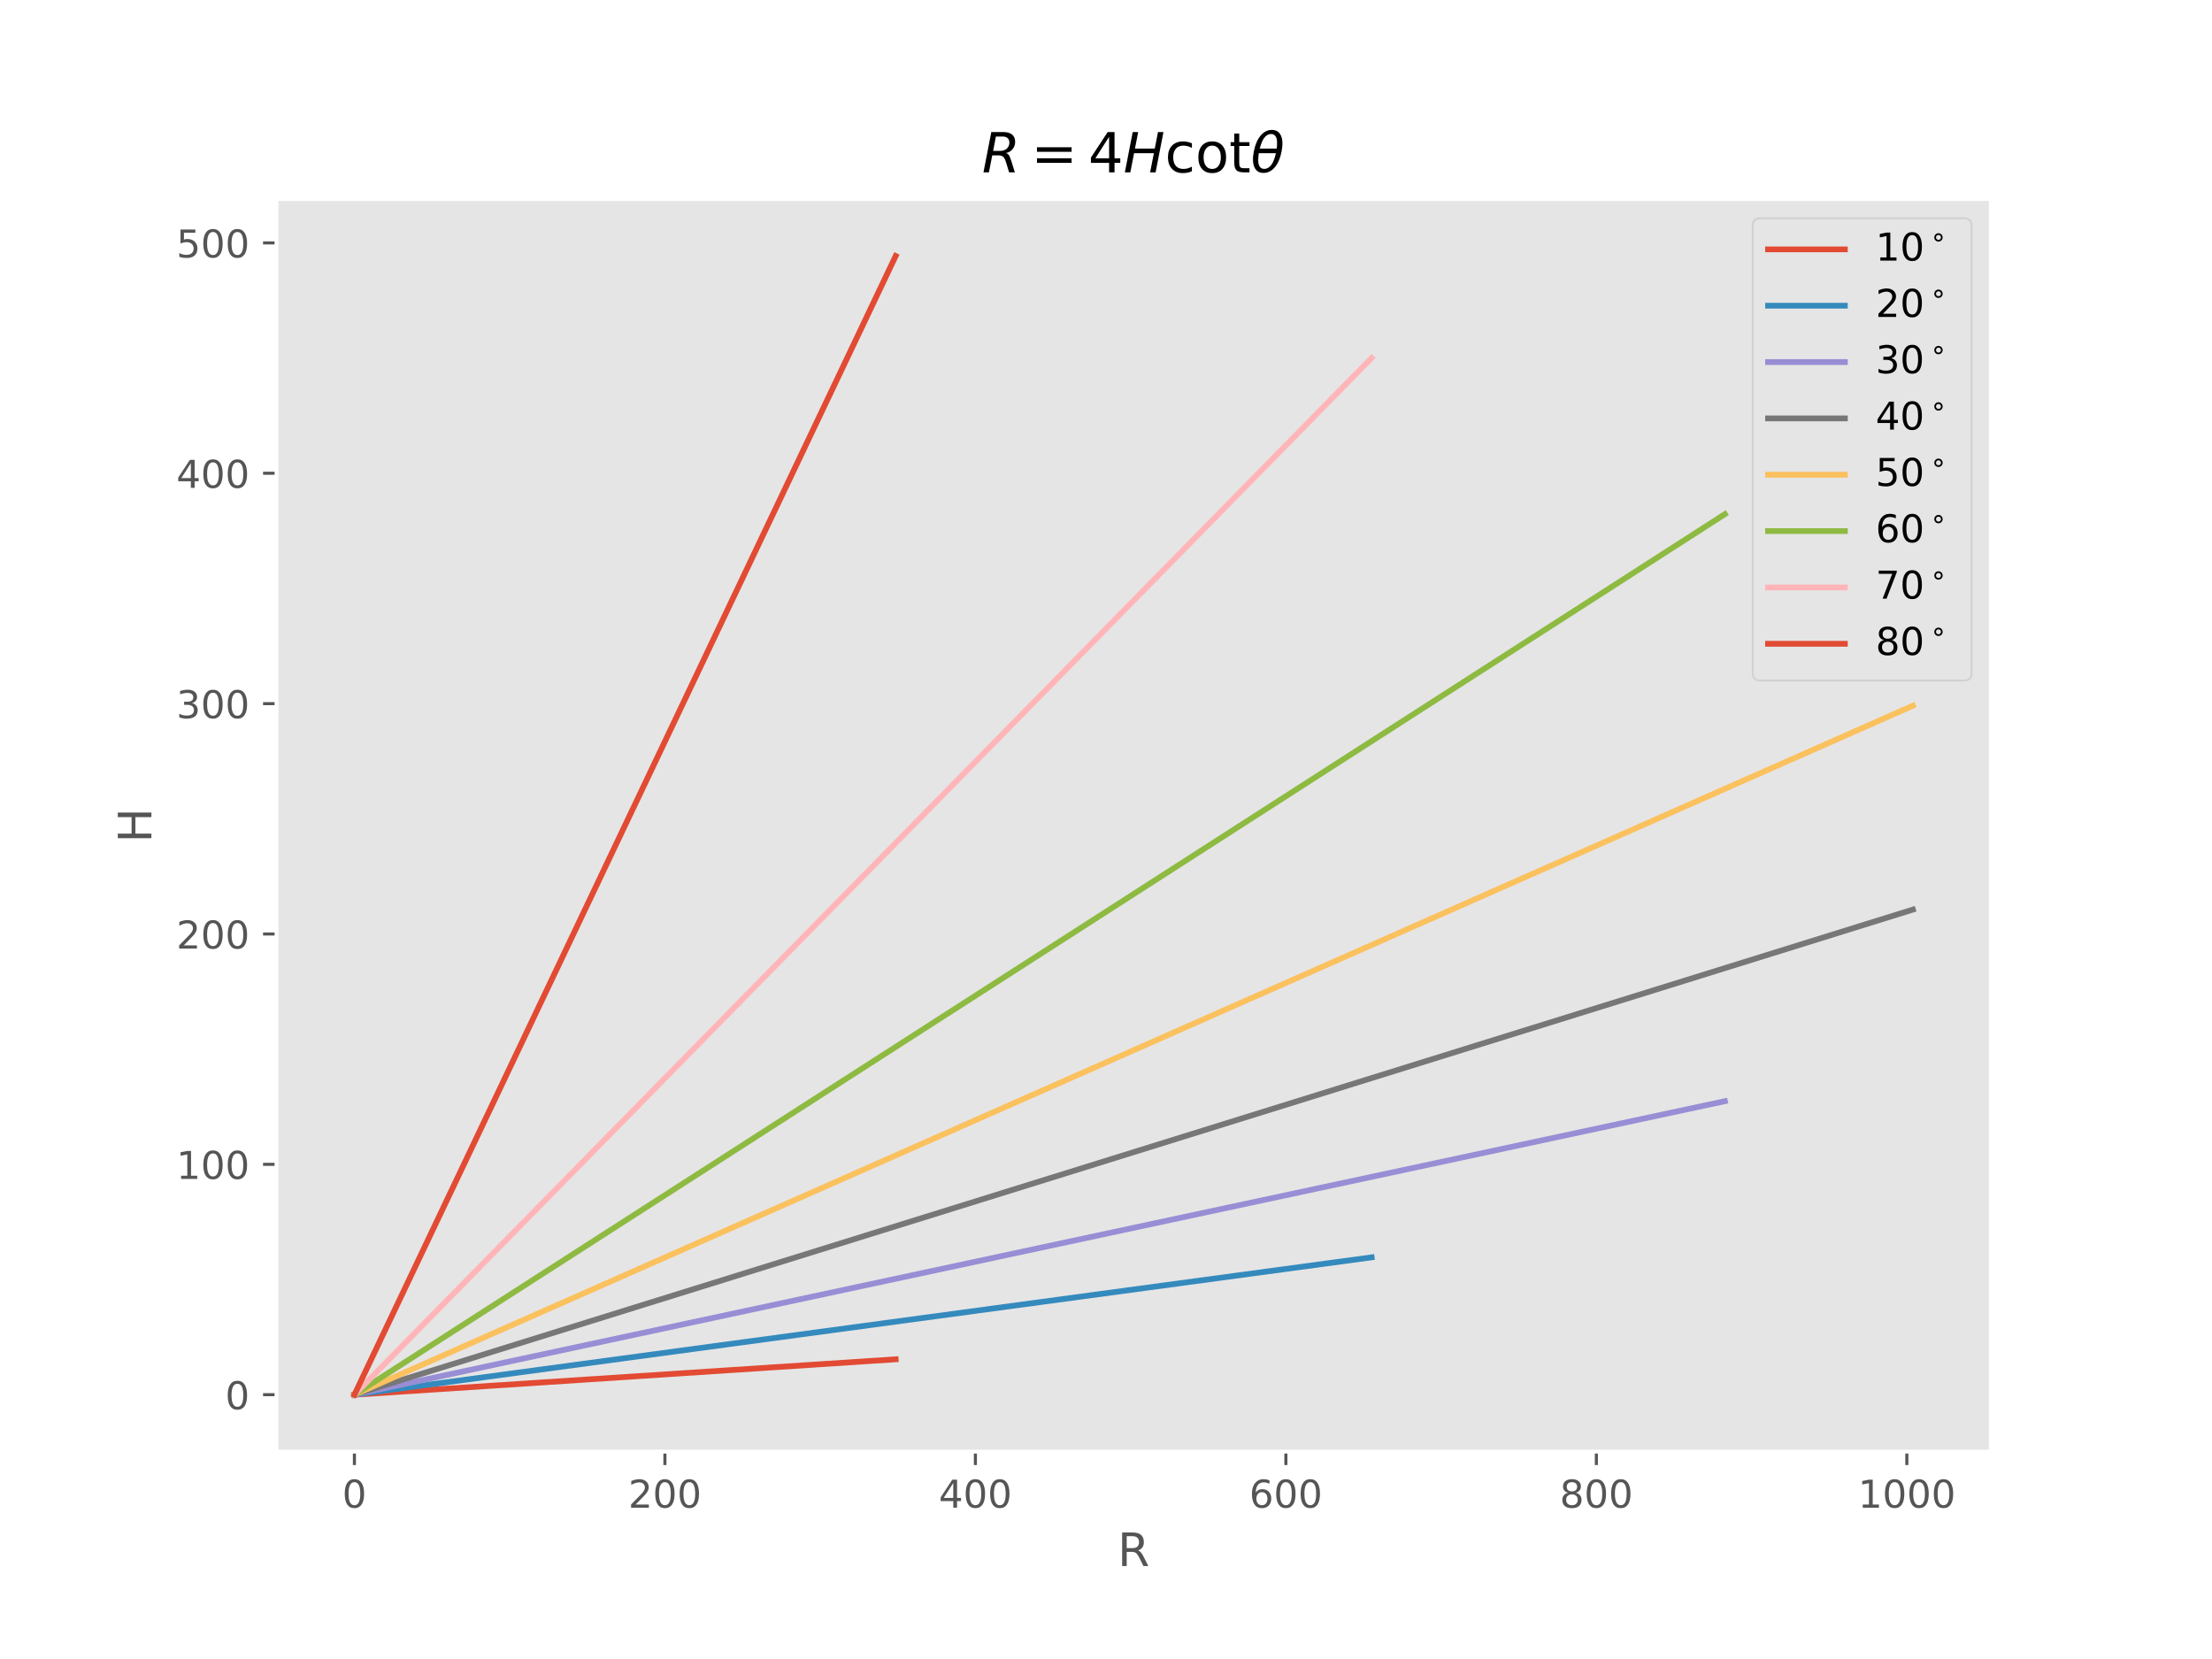 <?xml version="1.0" encoding="UTF-8"?>
<svg xmlns="http://www.w3.org/2000/svg" xmlns:xlink="http://www.w3.org/1999/xlink" width="576pt" height="432pt" viewBox="0 0 576 432" version="1.1">
<defs>
<g>
<symbol overflow="visible" id="glyph0-0">
<path style="stroke:none;" d="M 3.18 -6.641 C 2.672 -6.641 2.289 -6.391 2.031 -5.891 C 1.77 -5.391 1.648 -4.641 1.648 -3.641 C 1.648 -2.641 1.77 -1.891 2.031 -1.391 C 2.289 -0.891 2.672 -0.641 3.18 -0.641 C 3.691 -0.641 4.07 -0.891 4.328 -1.391 C 4.578 -1.891 4.711 -2.641 4.711 -3.641 C 4.711 -4.641 4.578 -5.391 4.328 -5.891 C 4.07 -6.391 3.691 -6.641 3.18 -6.641 M 3.18 -7.422 C 3.988 -7.422 4.609 -7.09 5.051 -6.449 C 5.48 -5.801 5.699 -4.859 5.699 -3.641 C 5.699 -2.41 5.48 -1.469 5.051 -0.828 C 4.609 -0.191 3.988 0.129 3.18 0.129 C 2.359 0.129 1.73 -0.191 1.301 -0.828 C 0.871 -1.469 0.66 -2.41 0.66 -3.641 C 0.66 -4.859 0.871 -5.801 1.301 -6.449 C 1.73 -7.09 2.359 -7.422 3.18 -7.422 "/>
</symbol>
<symbol overflow="visible" id="glyph0-1">
<path style="stroke:none;" d="M 1.922 -0.828 L 5.359 -0.828 L 5.359 0 L 0.73 0 L 0.73 -0.828 C 1.102 -1.211 1.609 -1.73 2.262 -2.391 C 2.898 -3.039 3.309 -3.461 3.48 -3.648 C 3.801 -4 4.02 -4.301 4.141 -4.551 C 4.262 -4.789 4.328 -5.039 4.328 -5.281 C 4.328 -5.66 4.191 -5.98 3.922 -6.219 C 3.648 -6.461 3.301 -6.59 2.859 -6.59 C 2.551 -6.59 2.219 -6.531 1.879 -6.43 C 1.539 -6.32 1.172 -6.16 0.781 -5.941 L 0.781 -6.941 C 1.18 -7.102 1.551 -7.219 1.891 -7.301 C 2.23 -7.379 2.551 -7.422 2.84 -7.422 C 3.59 -7.422 4.191 -7.23 4.641 -6.852 C 5.09 -6.469 5.32 -5.969 5.32 -5.34 C 5.32 -5.039 5.262 -4.75 5.148 -4.488 C 5.039 -4.219 4.84 -3.898 4.539 -3.539 C 4.461 -3.441 4.199 -3.172 3.762 -2.719 C 3.32 -2.27 2.711 -1.641 1.922 -0.828 "/>
</symbol>
<symbol overflow="visible" id="glyph0-2">
<path style="stroke:none;" d="M 3.781 -6.43 L 1.289 -2.539 L 3.781 -2.539 L 3.781 -6.43 M 3.52 -7.289 L 4.762 -7.289 L 4.762 -2.539 L 5.801 -2.539 L 5.801 -1.719 L 4.762 -1.719 L 4.762 0 L 3.781 0 L 3.781 -1.719 L 0.488 -1.719 L 0.488 -2.672 L 3.52 -7.289 "/>
</symbol>
<symbol overflow="visible" id="glyph0-3">
<path style="stroke:none;" d="M 3.301 -4.039 C 2.859 -4.039 2.512 -3.879 2.25 -3.578 C 1.988 -3.281 1.859 -2.859 1.859 -2.34 C 1.859 -1.809 1.988 -1.391 2.25 -1.09 C 2.512 -0.789 2.859 -0.641 3.301 -0.641 C 3.738 -0.641 4.09 -0.789 4.352 -1.09 C 4.609 -1.391 4.738 -1.809 4.738 -2.34 C 4.738 -2.859 4.609 -3.281 4.352 -3.578 C 4.09 -3.879 3.738 -4.039 3.301 -4.039 M 5.262 -7.129 L 5.262 -6.23 C 5.012 -6.352 4.762 -6.441 4.512 -6.5 C 4.25 -6.559 4 -6.59 3.762 -6.59 C 3.102 -6.59 2.602 -6.371 2.262 -5.93 C 1.922 -5.488 1.719 -4.82 1.68 -3.941 C 1.871 -4.219 2.109 -4.441 2.398 -4.59 C 2.691 -4.738 3.012 -4.82 3.359 -4.82 C 4.09 -4.82 4.672 -4.59 5.09 -4.148 C 5.512 -3.711 5.73 -3.102 5.73 -2.34 C 5.73 -1.59 5.5 -0.988 5.059 -0.539 C 4.621 -0.09 4.031 0.129 3.301 0.129 C 2.461 0.129 1.809 -0.191 1.371 -0.828 C 0.922 -1.469 0.699 -2.41 0.699 -3.641 C 0.699 -4.789 0.969 -5.711 1.52 -6.391 C 2.059 -7.07 2.801 -7.422 3.719 -7.422 C 3.961 -7.422 4.211 -7.391 4.469 -7.352 C 4.719 -7.301 4.98 -7.23 5.262 -7.129 "/>
</symbol>
<symbol overflow="visible" id="glyph0-4">
<path style="stroke:none;" d="M 3.18 -3.461 C 2.711 -3.461 2.34 -3.328 2.07 -3.078 C 1.801 -2.828 1.672 -2.488 1.672 -2.051 C 1.672 -1.609 1.801 -1.262 2.07 -1.012 C 2.34 -0.762 2.711 -0.641 3.18 -0.641 C 3.641 -0.641 4.012 -0.762 4.281 -1.02 C 4.551 -1.27 4.691 -1.609 4.691 -2.051 C 4.691 -2.488 4.551 -2.828 4.289 -3.078 C 4.02 -3.328 3.648 -3.461 3.18 -3.461 M 2.191 -3.879 C 1.77 -3.98 1.441 -4.18 1.199 -4.469 C 0.961 -4.762 0.852 -5.109 0.852 -5.531 C 0.852 -6.109 1.051 -6.57 1.469 -6.91 C 1.879 -7.25 2.449 -7.422 3.18 -7.422 C 3.898 -7.422 4.469 -7.25 4.891 -6.91 C 5.301 -6.57 5.512 -6.109 5.512 -5.531 C 5.512 -5.109 5.391 -4.762 5.148 -4.469 C 4.91 -4.18 4.59 -3.98 4.172 -3.879 C 4.641 -3.77 5.012 -3.551 5.281 -3.23 C 5.539 -2.91 5.68 -2.512 5.68 -2.051 C 5.68 -1.34 5.461 -0.801 5.031 -0.43 C 4.59 -0.051 3.98 0.129 3.18 0.129 C 2.371 0.129 1.75 -0.051 1.32 -0.43 C 0.891 -0.801 0.68 -1.34 0.68 -2.051 C 0.68 -2.512 0.809 -2.91 1.078 -3.23 C 1.34 -3.551 1.711 -3.77 2.191 -3.879 M 1.828 -5.441 C 1.828 -5.059 1.941 -4.762 2.18 -4.551 C 2.422 -4.34 2.75 -4.238 3.18 -4.238 C 3.602 -4.238 3.93 -4.34 4.172 -4.551 C 4.41 -4.762 4.531 -5.059 4.531 -5.441 C 4.531 -5.82 4.41 -6.109 4.172 -6.32 C 3.93 -6.531 3.602 -6.641 3.18 -6.641 C 2.75 -6.641 2.422 -6.531 2.18 -6.32 C 1.941 -6.109 1.828 -5.82 1.828 -5.441 "/>
</symbol>
<symbol overflow="visible" id="glyph0-5">
<path style="stroke:none;" d="M 1.238 -0.828 L 2.852 -0.828 L 2.852 -6.391 L 1.102 -6.039 L 1.102 -6.941 L 2.84 -7.289 L 3.828 -7.289 L 3.828 -0.828 L 5.441 -0.828 L 5.441 0 L 1.238 0 L 1.238 -0.828 "/>
</symbol>
<symbol overflow="visible" id="glyph0-6">
<path style="stroke:none;" d="M 4.059 -3.93 C 4.531 -3.828 4.898 -3.621 5.16 -3.301 C 5.422 -2.98 5.559 -2.578 5.559 -2.121 C 5.559 -1.398 5.309 -0.84 4.82 -0.449 C 4.32 -0.059 3.621 0.129 2.711 0.129 C 2.398 0.129 2.078 0.102 1.762 0.039 C 1.441 -0.012 1.102 -0.102 0.762 -0.219 L 0.762 -1.172 C 1.031 -1.012 1.328 -0.891 1.66 -0.809 C 1.98 -0.73 2.32 -0.691 2.68 -0.691 C 3.301 -0.691 3.77 -0.809 4.09 -1.051 C 4.41 -1.289 4.578 -1.648 4.578 -2.121 C 4.578 -2.539 4.43 -2.879 4.129 -3.121 C 3.828 -3.359 3.41 -3.488 2.871 -3.488 L 2.02 -3.488 L 2.02 -4.301 L 2.91 -4.301 C 3.391 -4.301 3.762 -4.391 4.02 -4.59 C 4.281 -4.781 4.41 -5.059 4.41 -5.43 C 4.41 -5.801 4.27 -6.09 4.012 -6.289 C 3.738 -6.488 3.359 -6.59 2.871 -6.59 C 2.602 -6.59 2.309 -6.559 2 -6.5 C 1.691 -6.441 1.352 -6.352 0.98 -6.23 L 0.98 -7.109 C 1.352 -7.211 1.699 -7.289 2.031 -7.34 C 2.352 -7.391 2.66 -7.422 2.961 -7.422 C 3.699 -7.422 4.289 -7.25 4.73 -6.91 C 5.172 -6.57 5.391 -6.109 5.391 -5.531 C 5.391 -5.129 5.27 -4.789 5.039 -4.512 C 4.809 -4.23 4.48 -4.031 4.059 -3.93 "/>
</symbol>
<symbol overflow="visible" id="glyph0-7">
<path style="stroke:none;" d="M 1.078 -7.289 L 4.949 -7.289 L 4.949 -6.461 L 1.98 -6.461 L 1.98 -4.672 C 2.121 -4.719 2.27 -4.762 2.41 -4.781 C 2.551 -4.801 2.699 -4.82 2.84 -4.82 C 3.648 -4.82 4.289 -4.59 4.77 -4.148 C 5.25 -3.699 5.488 -3.102 5.488 -2.34 C 5.488 -1.551 5.238 -0.941 4.75 -0.512 C 4.262 -0.078 3.57 0.129 2.691 0.129 C 2.379 0.129 2.07 0.102 1.75 0.059 C 1.43 0.012 1.109 -0.059 0.77 -0.172 L 0.77 -1.16 C 1.059 -1 1.359 -0.879 1.68 -0.801 C 1.988 -0.719 2.32 -0.691 2.672 -0.691 C 3.23 -0.691 3.68 -0.828 4.012 -1.129 C 4.328 -1.43 4.5 -1.828 4.5 -2.34 C 4.5 -2.84 4.328 -3.238 4.012 -3.539 C 3.68 -3.84 3.23 -3.988 2.672 -3.988 C 2.41 -3.988 2.141 -3.961 1.879 -3.898 C 1.621 -3.84 1.352 -3.75 1.078 -3.629 L 1.078 -7.289 "/>
</symbol>
<symbol overflow="visible" id="glyph0-8">
<path style="stroke:none;" d="M 0.82 -7.289 L 5.512 -7.289 L 5.512 -6.871 L 2.859 0 L 1.828 0 L 4.32 -6.461 L 0.82 -6.461 L 0.82 -7.289 "/>
</symbol>
<symbol overflow="visible" id="glyph1-0">
<path style="stroke:none;" d="M 5.328 -4.105 C 5.578 -4.008 5.832 -3.828 6.07 -3.551 C 6.312 -3.266 6.551 -2.879 6.793 -2.387 L 7.992 0 L 6.719 0 L 5.605 -2.242 C 5.316 -2.82 5.027 -3.215 4.766 -3.406 C 4.488 -3.602 4.117 -3.695 3.648 -3.695 L 2.363 -3.695 L 2.363 0 L 1.176 0 L 1.176 -8.746 L 3.852 -8.746 C 4.848 -8.746 5.594 -8.531 6.086 -8.125 C 6.574 -7.703 6.828 -7.066 6.828 -6.227 C 6.828 -5.676 6.695 -5.207 6.445 -4.848 C 6.18 -4.488 5.809 -4.234 5.328 -4.105 M 2.363 -7.777 L 2.363 -4.668 L 3.852 -4.668 C 4.414 -4.668 4.848 -4.801 5.137 -5.062 C 5.426 -5.328 5.578 -5.711 5.578 -6.227 C 5.578 -6.73 5.426 -7.117 5.137 -7.379 C 4.848 -7.645 4.414 -7.777 3.852 -7.777 L 2.363 -7.777 "/>
</symbol>
<symbol overflow="visible" id="glyph2-0">
<path style="stroke:none;" d="M -8.746 -1.176 L -8.746 -2.363 L -5.16 -2.363 L -5.16 -6.66 L -8.746 -6.66 L -8.746 -7.848 L 0 -7.848 L 0 -6.66 L -4.164 -6.66 L -4.164 -2.363 L 0 -2.363 L 0 -1.176 L -8.746 -1.176 "/>
</symbol>
<symbol overflow="visible" id="glyph3-0">
<path style="stroke:none;" d="M 3.629 -9.332 L 2.91 -5.602 L 4.738 -5.602 C 5.457 -5.602 6.035 -5.789 6.48 -6.191 C 6.91 -6.594 7.141 -7.113 7.141 -7.746 C 7.141 -8.25 6.984 -8.641 6.695 -8.914 C 6.395 -9.188 5.961 -9.332 5.414 -9.332 L 3.629 -9.332 M 6.234 -5.039 C 6.523 -4.969 6.781 -4.797 6.984 -4.523 C 7.188 -4.234 7.414 -3.688 7.676 -2.867 L 8.566 0 L 7.07 0 L 6.25 -2.691 C 6.035 -3.383 5.789 -3.844 5.516 -4.074 C 5.227 -4.305 4.809 -4.434 4.246 -4.434 L 2.68 -4.434 L 1.812 0 L 0.391 0 L 2.434 -10.496 L 5.629 -10.496 C 6.594 -10.496 7.344 -10.266 7.863 -9.836 C 8.379 -9.402 8.641 -8.77 8.641 -7.949 C 8.641 -7.215 8.41 -6.582 7.977 -6.047 C 7.531 -5.5 6.957 -5.168 6.234 -5.039 "/>
</symbol>
<symbol overflow="visible" id="glyph3-1">
<path style="stroke:none;" d="M 2.434 -10.496 L 3.859 -10.496 L 3.023 -6.191 L 8.18 -6.191 L 9.016 -10.496 L 10.441 -10.496 L 8.395 0 L 6.969 0 L 7.949 -4.996 L 2.793 -4.996 L 1.812 0 L 0.391 0 L 2.434 -10.496 "/>
</symbol>
<symbol overflow="visible" id="glyph4-0">
<path style="stroke:none;" d="M 1.527 -6.539 L 10.539 -6.539 L 10.539 -5.355 L 1.527 -5.355 L 1.527 -6.539 M 1.527 -3.672 L 10.539 -3.672 L 10.539 -2.477 L 1.527 -2.477 L 1.527 -3.672 "/>
</symbol>
<symbol overflow="visible" id="glyph4-1">
<path style="stroke:none;" d="M 5.441 -9.258 L 1.859 -3.656 L 5.441 -3.656 L 5.441 -9.258 M 5.07 -10.496 L 6.855 -10.496 L 6.855 -3.656 L 8.352 -3.656 L 8.352 -2.477 L 6.855 -2.477 L 6.855 0 L 5.441 0 L 5.441 -2.477 L 0.707 -2.477 L 0.707 -3.844 L 5.07 -10.496 "/>
</symbol>
<symbol overflow="visible" id="glyph4-2">
<path style="stroke:none;" d="M 7.027 -7.574 L 7.027 -6.363 C 6.652 -6.566 6.293 -6.711 5.918 -6.812 C 5.543 -6.91 5.184 -6.969 4.809 -6.969 C 3.973 -6.969 3.312 -6.695 2.852 -6.164 C 2.391 -5.629 2.16 -4.883 2.16 -3.93 C 2.16 -2.965 2.391 -2.219 2.852 -1.684 C 3.312 -1.152 3.973 -0.895 4.809 -0.895 C 5.184 -0.895 5.543 -0.938 5.918 -1.035 C 6.293 -1.137 6.652 -1.297 7.027 -1.496 L 7.027 -0.301 C 6.652 -0.129 6.277 0 5.902 0.07 C 5.516 0.145 5.098 0.188 4.664 0.188 C 3.484 0.188 2.535 -0.172 1.844 -0.922 C 1.137 -1.656 0.793 -2.664 0.793 -3.93 C 0.793 -5.211 1.137 -6.223 1.844 -6.957 C 2.547 -7.691 3.512 -8.062 4.754 -8.062 C 5.156 -8.062 5.543 -8.02 5.918 -7.934 C 6.293 -7.848 6.668 -7.734 7.027 -7.574 "/>
</symbol>
<symbol overflow="visible" id="glyph4-3">
<path style="stroke:none;" d="M 4.406 -6.969 C 3.715 -6.969 3.168 -6.695 2.766 -6.148 C 2.363 -5.602 2.16 -4.867 2.16 -3.93 C 2.16 -2.98 2.348 -2.246 2.75 -1.699 C 3.152 -1.152 3.699 -0.895 4.406 -0.895 C 5.098 -0.895 5.645 -1.152 6.047 -1.699 C 6.453 -2.246 6.652 -2.98 6.652 -3.93 C 6.652 -4.852 6.453 -5.602 6.047 -6.148 C 5.645 -6.695 5.098 -6.969 4.406 -6.969 M 4.406 -8.062 C 5.531 -8.062 6.406 -7.691 7.055 -6.969 C 7.691 -6.234 8.02 -5.227 8.02 -3.93 C 8.02 -2.637 7.691 -1.629 7.055 -0.906 C 6.406 -0.172 5.531 0.188 4.406 0.188 C 3.27 0.188 2.375 -0.172 1.742 -0.906 C 1.109 -1.629 0.793 -2.637 0.793 -3.93 C 0.793 -5.227 1.109 -6.234 1.742 -6.969 C 2.375 -7.691 3.27 -8.062 4.406 -8.062 "/>
</symbol>
<symbol overflow="visible" id="glyph4-4">
<path style="stroke:none;" d="M 2.637 -10.109 L 2.637 -7.875 L 5.301 -7.875 L 5.301 -6.867 L 2.637 -6.867 L 2.637 -2.594 C 2.637 -1.945 2.723 -1.527 2.895 -1.355 C 3.066 -1.168 3.426 -1.078 3.973 -1.078 L 5.301 -1.078 L 5.301 0 L 3.973 0 C 2.965 0 2.273 -0.188 1.902 -0.562 C 1.527 -0.938 1.34 -1.613 1.34 -2.594 L 1.34 -6.867 L 0.391 -6.867 L 0.391 -7.875 L 1.34 -7.875 L 1.34 -10.109 L 2.637 -10.109 "/>
</symbol>
</g>
</defs>
<g id="surface1">
<rect x="0" y="0" width="576" height="432" style="fill:rgb(100%,100%,100%);fill-opacity:1;stroke:none;"/>
<path style=" stroke:none;fill-rule:nonzero;fill:rgb(89.803%,89.803%,89.803%);fill-opacity:1;" d="M 72 378 L 518.398 378 L 518.398 51.84 L 72 51.84 Z M 72 378 "/>
<path style="fill:none;stroke-width:0.8;stroke-linecap:butt;stroke-linejoin:round;stroke:rgb(33.333%,33.333%,33.333%);stroke-opacity:1;stroke-miterlimit:10;" d="M 92.289 54 L 92.289 50.5 " transform="matrix(1,0,0,-1,0,432)"/>
<g style="fill:rgb(33.333%,33.333%,33.333%);fill-opacity:1;">
  <use xlink:href="#glyph0-0" x="89.111" y="392.594"/>
</g>
<path style="fill:none;stroke-width:0.8;stroke-linecap:butt;stroke-linejoin:round;stroke:rgb(33.333%,33.333%,33.333%);stroke-opacity:1;stroke-miterlimit:10;" d="M 173.141 54 L 173.141 50.5 " transform="matrix(1,0,0,-1,0,432)"/>
<g style="fill:rgb(33.333%,33.333%,33.333%);fill-opacity:1;">
  <use xlink:href="#glyph0-1" x="163.602" y="392.594"/>
  <use xlink:href="#glyph0-0" x="169.962" y="392.594"/>
  <use xlink:href="#glyph0-0" x="176.322" y="392.594"/>
</g>
<path style="fill:none;stroke-width:0.8;stroke-linecap:butt;stroke-linejoin:round;stroke:rgb(33.333%,33.333%,33.333%);stroke-opacity:1;stroke-miterlimit:10;" d="M 253.992 54 L 253.992 50.5 " transform="matrix(1,0,0,-1,0,432)"/>
<g style="fill:rgb(33.333%,33.333%,33.333%);fill-opacity:1;">
  <use xlink:href="#glyph0-2" x="244.451" y="392.594"/>
  <use xlink:href="#glyph0-0" x="250.811" y="392.594"/>
  <use xlink:href="#glyph0-0" x="257.171" y="392.594"/>
</g>
<path style="fill:none;stroke-width:0.8;stroke-linecap:butt;stroke-linejoin:round;stroke:rgb(33.333%,33.333%,33.333%);stroke-opacity:1;stroke-miterlimit:10;" d="M 334.84 54 L 334.84 50.5 " transform="matrix(1,0,0,-1,0,432)"/>
<g style="fill:rgb(33.333%,33.333%,33.333%);fill-opacity:1;">
  <use xlink:href="#glyph0-3" x="325.301" y="392.594"/>
  <use xlink:href="#glyph0-0" x="331.661" y="392.594"/>
  <use xlink:href="#glyph0-0" x="338.021" y="392.594"/>
</g>
<path style="fill:none;stroke-width:0.8;stroke-linecap:butt;stroke-linejoin:round;stroke:rgb(33.333%,33.333%,33.333%);stroke-opacity:1;stroke-miterlimit:10;" d="M 415.691 54 L 415.691 50.5 " transform="matrix(1,0,0,-1,0,432)"/>
<g style="fill:rgb(33.333%,33.333%,33.333%);fill-opacity:1;">
  <use xlink:href="#glyph0-4" x="406.151" y="392.594"/>
  <use xlink:href="#glyph0-0" x="412.511" y="392.594"/>
  <use xlink:href="#glyph0-0" x="418.871" y="392.594"/>
</g>
<path style="fill:none;stroke-width:0.8;stroke-linecap:butt;stroke-linejoin:round;stroke:rgb(33.333%,33.333%,33.333%);stroke-opacity:1;stroke-miterlimit:10;" d="M 496.539 54 L 496.539 50.5 " transform="matrix(1,0,0,-1,0,432)"/>
<g style="fill:rgb(33.333%,33.333%,33.333%);fill-opacity:1;">
  <use xlink:href="#glyph0-5" x="483.821" y="392.594"/>
  <use xlink:href="#glyph0-0" x="490.181" y="392.594"/>
  <use xlink:href="#glyph0-0" x="496.541" y="392.594"/>
  <use xlink:href="#glyph0-0" x="502.901" y="392.594"/>
</g>
<g style="fill:rgb(33.333%,33.333%,33.333%);fill-opacity:1;">
  <use xlink:href="#glyph1-0" x="291.028" y="407.797"/>
</g>
<path style="fill:none;stroke-width:0.8;stroke-linecap:butt;stroke-linejoin:round;stroke:rgb(33.333%,33.333%,33.333%);stroke-opacity:1;stroke-miterlimit:10;" d="M 72 68.824 L 68.5 68.824 " transform="matrix(1,0,0,-1,0,432)"/>
<g style="fill:rgb(33.333%,33.333%,33.333%);fill-opacity:1;">
  <use xlink:href="#glyph0-0" x="58.641" y="366.971"/>
</g>
<path style="fill:none;stroke-width:0.8;stroke-linecap:butt;stroke-linejoin:round;stroke:rgb(33.333%,33.333%,33.333%);stroke-opacity:1;stroke-miterlimit:10;" d="M 72 128.809 L 68.5 128.809 " transform="matrix(1,0,0,-1,0,432)"/>
<g style="fill:rgb(33.333%,33.333%,33.333%);fill-opacity:1;">
  <use xlink:href="#glyph0-5" x="45.922" y="306.988"/>
  <use xlink:href="#glyph0-0" x="52.282" y="306.988"/>
  <use xlink:href="#glyph0-0" x="58.642" y="306.988"/>
</g>
<path style="fill:none;stroke-width:0.8;stroke-linecap:butt;stroke-linejoin:round;stroke:rgb(33.333%,33.333%,33.333%);stroke-opacity:1;stroke-miterlimit:10;" d="M 72 188.793 L 68.5 188.793 " transform="matrix(1,0,0,-1,0,432)"/>
<g style="fill:rgb(33.333%,33.333%,33.333%);fill-opacity:1;">
  <use xlink:href="#glyph0-1" x="45.922" y="247.004"/>
  <use xlink:href="#glyph0-0" x="52.282" y="247.004"/>
  <use xlink:href="#glyph0-0" x="58.642" y="247.004"/>
</g>
<path style="fill:none;stroke-width:0.8;stroke-linecap:butt;stroke-linejoin:round;stroke:rgb(33.333%,33.333%,33.333%);stroke-opacity:1;stroke-miterlimit:10;" d="M 72 248.777 L 68.5 248.777 " transform="matrix(1,0,0,-1,0,432)"/>
<g style="fill:rgb(33.333%,33.333%,33.333%);fill-opacity:1;">
  <use xlink:href="#glyph0-6" x="45.922" y="187.02"/>
  <use xlink:href="#glyph0-0" x="52.282" y="187.02"/>
  <use xlink:href="#glyph0-0" x="58.642" y="187.02"/>
</g>
<path style="fill:none;stroke-width:0.8;stroke-linecap:butt;stroke-linejoin:round;stroke:rgb(33.333%,33.333%,33.333%);stroke-opacity:1;stroke-miterlimit:10;" d="M 72 308.762 L 68.5 308.762 " transform="matrix(1,0,0,-1,0,432)"/>
<g style="fill:rgb(33.333%,33.333%,33.333%);fill-opacity:1;">
  <use xlink:href="#glyph0-2" x="45.922" y="127.036"/>
  <use xlink:href="#glyph0-0" x="52.282" y="127.036"/>
  <use xlink:href="#glyph0-0" x="58.642" y="127.036"/>
</g>
<path style="fill:none;stroke-width:0.8;stroke-linecap:butt;stroke-linejoin:round;stroke:rgb(33.333%,33.333%,33.333%);stroke-opacity:1;stroke-miterlimit:10;" d="M 72 368.746 L 68.5 368.746 " transform="matrix(1,0,0,-1,0,432)"/>
<g style="fill:rgb(33.333%,33.333%,33.333%);fill-opacity:1;">
  <use xlink:href="#glyph0-7" x="45.922" y="67.052"/>
  <use xlink:href="#glyph0-0" x="52.282" y="67.052"/>
  <use xlink:href="#glyph0-0" x="58.642" y="67.052"/>
</g>
<g style="fill:rgb(33.333%,33.333%,33.333%);fill-opacity:1;">
  <use xlink:href="#glyph2-0" x="39.422" y="219.436"/>
</g>
<path style="fill:none;stroke-width:1.5;stroke-linecap:square;stroke-linejoin:round;stroke:rgb(88.626%,29.019%,20%);stroke-opacity:1;stroke-miterlimit:10;" d="M 92.289 68.824 L 233.23 78.043 " transform="matrix(1,0,0,-1,0,432)"/>
<path style="fill:none;stroke-width:1.5;stroke-linecap:square;stroke-linejoin:round;stroke:rgb(20.392%,54.117%,74.117%);stroke-opacity:1;stroke-miterlimit:10;" d="M 92.289 68.824 L 357.168 104.59 " transform="matrix(1,0,0,-1,0,432)"/>
<path style="fill:none;stroke-width:1.5;stroke-linecap:square;stroke-linejoin:round;stroke:rgb(59.607%,55.685%,83.528%);stroke-opacity:1;stroke-miterlimit:10;" d="M 92.289 68.824 L 449.16 145.258 " transform="matrix(1,0,0,-1,0,432)"/>
<path style="fill:none;stroke-width:1.5;stroke-linecap:square;stroke-linejoin:round;stroke:rgb(46.666%,46.666%,46.666%);stroke-opacity:1;stroke-miterlimit:10;" d="M 92.289 68.824 L 498.109 195.145 " transform="matrix(1,0,0,-1,0,432)"/>
<path style="fill:none;stroke-width:1.5;stroke-linecap:square;stroke-linejoin:round;stroke:rgb(98.43%,75.685%,36.862%);stroke-opacity:1;stroke-miterlimit:10;" d="M 92.289 68.824 L 498.109 248.234 " transform="matrix(1,0,0,-1,0,432)"/>
<path style="fill:none;stroke-width:1.5;stroke-linecap:square;stroke-linejoin:round;stroke:rgb(55.685%,72.94%,25.882%);stroke-opacity:1;stroke-miterlimit:10;" d="M 92.289 68.824 L 449.16 298.121 " transform="matrix(1,0,0,-1,0,432)"/>
<path style="fill:none;stroke-width:1.5;stroke-linecap:square;stroke-linejoin:round;stroke:rgb(100%,70.979%,72.156%);stroke-opacity:1;stroke-miterlimit:10;" d="M 92.289 68.824 L 357.168 338.789 " transform="matrix(1,0,0,-1,0,432)"/>
<path style="fill:none;stroke-width:1.5;stroke-linecap:square;stroke-linejoin:round;stroke:rgb(88.626%,29.019%,20%);stroke-opacity:1;stroke-miterlimit:10;" d="M 92.289 68.824 L 233.23 365.336 " transform="matrix(1,0,0,-1,0,432)"/>
<path style="fill:none;stroke-width:1;stroke-linecap:square;stroke-linejoin:miter;stroke:rgb(100%,100%,100%);stroke-opacity:1;stroke-miterlimit:10;" d="M 72 54 L 72 380.16 " transform="matrix(1,0,0,-1,0,432)"/>
<path style="fill:none;stroke-width:1;stroke-linecap:square;stroke-linejoin:miter;stroke:rgb(100%,100%,100%);stroke-opacity:1;stroke-miterlimit:10;" d="M 518.398 54 L 518.398 380.16 " transform="matrix(1,0,0,-1,0,432)"/>
<path style="fill:none;stroke-width:1;stroke-linecap:square;stroke-linejoin:miter;stroke:rgb(100%,100%,100%);stroke-opacity:1;stroke-miterlimit:10;" d="M 72 54 L 518.398 54 " transform="matrix(1,0,0,-1,0,432)"/>
<path style="fill:none;stroke-width:1;stroke-linecap:square;stroke-linejoin:miter;stroke:rgb(100%,100%,100%);stroke-opacity:1;stroke-miterlimit:10;" d="M 72 380.16 L 518.398 380.16 " transform="matrix(1,0,0,-1,0,432)"/>
<g style="fill:rgb(0%,0%,0%);fill-opacity:1;">
  <use xlink:href="#glyph3-0" x="255.7" y="44.887"/>
</g>
<g style="fill:rgb(0%,0%,0%);fill-opacity:1;">
  <use xlink:href="#glyph4-0" x="268.503" y="44.887"/>
</g>
<g style="fill:rgb(0%,0%,0%);fill-opacity:1;">
  <use xlink:href="#glyph4-1" x="283.364" y="44.887"/>
</g>
<g style="fill:rgb(0%,0%,0%);fill-opacity:1;">
  <use xlink:href="#glyph3-1" x="292.52" y="44.887"/>
</g>
<g style="fill:rgb(0%,0%,0%);fill-opacity:1;">
  <use xlink:href="#glyph4-2" x="303.341" y="44.887"/>
</g>
<g style="fill:rgb(0%,0%,0%);fill-opacity:1;">
  <use xlink:href="#glyph4-3" x="311.253" y="44.887"/>
</g>
<g style="fill:rgb(0%,0%,0%);fill-opacity:1;">
  <use xlink:href="#glyph4-4" x="320.057" y="44.887"/>
</g>
<path style=" stroke:none;fill-rule:nonzero;fill:rgb(0%,0%,0%);fill-opacity:1;" d="M 332.25 39.891 L 327.789 39.891 C 327.586 41.301 327.586 42.293 327.789 42.887 C 328.047 43.621 328.523 43.98 329.227 43.98 C 329.918 43.98 330.539 43.621 331.086 42.887 C 331.547 42.238 331.934 41.242 332.25 39.891 M 332.469 38.695 C 332.582 37.371 332.57 36.477 332.41 36.004 C 332.152 35.27 331.676 34.895 331 34.895 C 330.277 34.895 329.645 35.27 329.125 35.988 C 328.711 36.578 328.348 37.484 328.031 38.695 L 332.469 38.695 M 331.199 33.828 C 332.324 33.828 333.102 34.332 333.562 35.324 C 334.008 36.32 334.066 37.688 333.719 39.445 C 333.375 41.199 332.801 42.57 331.965 43.547 C 331.129 44.543 330.137 45.031 329.012 45.031 C 327.887 45.031 327.098 44.543 326.648 43.547 C 326.203 42.57 326.145 41.199 326.492 39.445 C 326.836 37.688 327.414 36.32 328.25 35.324 C 329.082 34.332 330.062 33.828 331.199 33.828 "/>
<path style="fill-rule:nonzero;fill:rgb(89.803%,89.803%,89.803%);fill-opacity:0.8;stroke-width:0.5;stroke-linecap:butt;stroke-linejoin:miter;stroke:rgb(79.999%,79.999%,79.999%);stroke-opacity:0.8;stroke-miterlimit:10;" d="M 458.398 254.785 L 511.398 254.785 C 512.734 254.785 513.398 255.453 513.398 256.785 L 513.398 373.16 C 513.398 374.492 512.734 375.16 511.398 375.16 L 458.398 375.16 C 457.066 375.16 456.398 374.492 456.398 373.16 L 456.398 256.785 C 456.398 255.453 457.066 254.785 458.398 254.785 Z M 458.398 254.785 " transform="matrix(1,0,0,-1,0,432)"/>
<path style="fill:none;stroke-width:1.5;stroke-linecap:square;stroke-linejoin:round;stroke:rgb(88.626%,29.019%,20%);stroke-opacity:1;stroke-miterlimit:10;" d="M 460.398 367.066 L 480.398 367.066 " transform="matrix(1,0,0,-1,0,432)"/>
<g style="fill:rgb(0%,0%,0%);fill-opacity:1;">
  <use xlink:href="#glyph0-5" x="488.4" y="67.856"/>
</g>
<g style="fill:rgb(0%,0%,0%);fill-opacity:1;">
  <use xlink:href="#glyph0-0" x="494.762" y="67.856"/>
</g>
<path style=" stroke:none;fill-rule:nonzero;fill:rgb(0%,0%,0%);fill-opacity:1;" d="M 504.773 61.172 C 504.594 61.172 504.438 61.234 504.312 61.359 C 504.188 61.488 504.125 61.641 504.125 61.824 C 504.125 62.004 504.188 62.16 504.312 62.285 C 504.438 62.41 504.594 62.465 504.773 62.465 C 504.957 62.465 505.109 62.41 505.238 62.285 C 505.363 62.16 505.426 62.004 505.426 61.824 C 505.426 61.641 505.363 61.488 505.238 61.359 C 505.109 61.234 504.957 61.172 504.773 61.172 M 504.773 60.73 C 504.914 60.73 505.055 60.758 505.195 60.816 C 505.328 60.871 505.445 60.953 505.547 61.051 C 505.645 61.156 505.719 61.277 505.777 61.402 C 505.832 61.535 505.859 61.676 505.859 61.824 C 505.859 62.129 505.75 62.383 505.539 62.594 C 505.328 62.801 505.07 62.902 504.77 62.902 C 504.461 62.902 504.199 62.801 504 62.594 C 503.789 62.391 503.691 62.129 503.691 61.824 C 503.691 61.523 503.797 61.262 504.004 61.051 C 504.215 60.844 504.469 60.73 504.773 60.73 "/>
<path style="fill:none;stroke-width:1.5;stroke-linecap:square;stroke-linejoin:round;stroke:rgb(20.392%,54.117%,74.117%);stroke-opacity:1;stroke-miterlimit:10;" d="M 460.398 352.395 L 480.398 352.395 " transform="matrix(1,0,0,-1,0,432)"/>
<g style="fill:rgb(0%,0%,0%);fill-opacity:1;">
  <use xlink:href="#glyph0-1" x="488.4" y="82.528"/>
</g>
<g style="fill:rgb(0%,0%,0%);fill-opacity:1;">
  <use xlink:href="#glyph0-0" x="494.762" y="82.528"/>
</g>
<path style=" stroke:none;fill-rule:nonzero;fill:rgb(0%,0%,0%);fill-opacity:1;" d="M 504.773 75.844 C 504.594 75.844 504.438 75.906 504.312 76.031 C 504.188 76.16 504.125 76.312 504.125 76.496 C 504.125 76.676 504.188 76.832 504.312 76.957 C 504.438 77.082 504.594 77.137 504.773 77.137 C 504.957 77.137 505.109 77.082 505.238 76.957 C 505.363 76.832 505.426 76.676 505.426 76.496 C 505.426 76.312 505.363 76.16 505.238 76.031 C 505.109 75.906 504.957 75.844 504.773 75.844 M 504.773 75.402 C 504.914 75.402 505.055 75.43 505.195 75.488 C 505.328 75.543 505.445 75.625 505.547 75.723 C 505.645 75.828 505.719 75.949 505.777 76.074 C 505.832 76.207 505.859 76.348 505.859 76.496 C 505.859 76.801 505.75 77.055 505.539 77.266 C 505.328 77.473 505.07 77.574 504.77 77.574 C 504.461 77.574 504.199 77.473 504 77.266 C 503.789 77.062 503.691 76.801 503.691 76.496 C 503.691 76.195 503.797 75.934 504.004 75.723 C 504.215 75.516 504.469 75.402 504.773 75.402 "/>
<path style="fill:none;stroke-width:1.5;stroke-linecap:square;stroke-linejoin:round;stroke:rgb(59.607%,55.685%,83.528%);stroke-opacity:1;stroke-miterlimit:10;" d="M 460.398 337.723 L 480.398 337.723 " transform="matrix(1,0,0,-1,0,432)"/>
<g style="fill:rgb(0%,0%,0%);fill-opacity:1;">
  <use xlink:href="#glyph0-6" x="488.4" y="97.199"/>
</g>
<g style="fill:rgb(0%,0%,0%);fill-opacity:1;">
  <use xlink:href="#glyph0-0" x="494.762" y="97.199"/>
</g>
<path style=" stroke:none;fill-rule:nonzero;fill:rgb(0%,0%,0%);fill-opacity:1;" d="M 504.773 90.516 C 504.594 90.516 504.438 90.578 504.312 90.703 C 504.188 90.832 504.125 90.984 504.125 91.168 C 504.125 91.348 504.188 91.504 504.312 91.629 C 504.438 91.754 504.594 91.809 504.773 91.809 C 504.957 91.809 505.109 91.754 505.238 91.629 C 505.363 91.504 505.426 91.348 505.426 91.168 C 505.426 90.984 505.363 90.832 505.238 90.703 C 505.109 90.578 504.957 90.516 504.773 90.516 M 504.773 90.074 C 504.914 90.074 505.055 90.102 505.195 90.16 C 505.328 90.215 505.445 90.297 505.547 90.395 C 505.645 90.5 505.719 90.621 505.777 90.746 C 505.832 90.879 505.859 91.02 505.859 91.168 C 505.859 91.473 505.75 91.727 505.539 91.938 C 505.328 92.145 505.07 92.246 504.77 92.246 C 504.461 92.246 504.199 92.145 504 91.938 C 503.789 91.734 503.691 91.473 503.691 91.168 C 503.691 90.867 503.797 90.605 504.004 90.395 C 504.215 90.188 504.469 90.074 504.773 90.074 "/>
<path style="fill:none;stroke-width:1.5;stroke-linecap:square;stroke-linejoin:round;stroke:rgb(46.666%,46.666%,46.666%);stroke-opacity:1;stroke-miterlimit:10;" d="M 460.398 323.051 L 480.398 323.051 " transform="matrix(1,0,0,-1,0,432)"/>
<g style="fill:rgb(0%,0%,0%);fill-opacity:1;">
  <use xlink:href="#glyph0-2" x="488.4" y="111.871"/>
</g>
<g style="fill:rgb(0%,0%,0%);fill-opacity:1;">
  <use xlink:href="#glyph0-0" x="494.762" y="111.871"/>
</g>
<path style=" stroke:none;fill-rule:nonzero;fill:rgb(0%,0%,0%);fill-opacity:1;" d="M 504.773 105.188 C 504.594 105.188 504.438 105.25 504.312 105.375 C 504.188 105.504 504.125 105.656 504.125 105.84 C 504.125 106.02 504.188 106.176 504.312 106.301 C 504.438 106.426 504.594 106.48 504.773 106.48 C 504.957 106.48 505.109 106.426 505.238 106.301 C 505.363 106.176 505.426 106.02 505.426 105.84 C 505.426 105.656 505.363 105.504 505.238 105.375 C 505.109 105.25 504.957 105.188 504.773 105.188 M 504.773 104.746 C 504.914 104.746 505.055 104.773 505.195 104.832 C 505.328 104.887 505.445 104.969 505.547 105.066 C 505.645 105.172 505.719 105.293 505.777 105.418 C 505.832 105.551 505.859 105.691 505.859 105.84 C 505.859 106.145 505.75 106.398 505.539 106.609 C 505.328 106.816 505.07 106.918 504.77 106.918 C 504.461 106.918 504.199 106.816 504 106.609 C 503.789 106.406 503.691 106.145 503.691 105.84 C 503.691 105.539 503.797 105.277 504.004 105.066 C 504.215 104.859 504.469 104.746 504.773 104.746 "/>
<path style="fill:none;stroke-width:1.5;stroke-linecap:square;stroke-linejoin:round;stroke:rgb(98.43%,75.685%,36.862%);stroke-opacity:1;stroke-miterlimit:10;" d="M 460.398 308.379 L 480.398 308.379 " transform="matrix(1,0,0,-1,0,432)"/>
<g style="fill:rgb(0%,0%,0%);fill-opacity:1;">
  <use xlink:href="#glyph0-7" x="488.4" y="126.543"/>
</g>
<g style="fill:rgb(0%,0%,0%);fill-opacity:1;">
  <use xlink:href="#glyph0-0" x="494.762" y="126.543"/>
</g>
<path style=" stroke:none;fill-rule:nonzero;fill:rgb(0%,0%,0%);fill-opacity:1;" d="M 504.773 119.859 C 504.594 119.859 504.438 119.922 504.312 120.047 C 504.188 120.176 504.125 120.328 504.125 120.512 C 504.125 120.691 504.188 120.848 504.312 120.973 C 504.438 121.098 504.594 121.152 504.773 121.152 C 504.957 121.152 505.109 121.098 505.238 120.973 C 505.363 120.848 505.426 120.691 505.426 120.512 C 505.426 120.328 505.363 120.176 505.238 120.047 C 505.109 119.922 504.957 119.859 504.773 119.859 M 504.773 119.418 C 504.914 119.418 505.055 119.445 505.195 119.504 C 505.328 119.559 505.445 119.641 505.547 119.738 C 505.645 119.844 505.719 119.965 505.777 120.09 C 505.832 120.223 505.859 120.363 505.859 120.512 C 505.859 120.816 505.75 121.07 505.539 121.281 C 505.328 121.488 505.07 121.59 504.77 121.59 C 504.461 121.59 504.199 121.488 504 121.281 C 503.789 121.078 503.691 120.816 503.691 120.512 C 503.691 120.211 503.797 119.949 504.004 119.738 C 504.215 119.531 504.469 119.418 504.773 119.418 "/>
<path style="fill:none;stroke-width:1.5;stroke-linecap:square;stroke-linejoin:round;stroke:rgb(55.685%,72.94%,25.882%);stroke-opacity:1;stroke-miterlimit:10;" d="M 460.398 293.707 L 480.398 293.707 " transform="matrix(1,0,0,-1,0,432)"/>
<g style="fill:rgb(0%,0%,0%);fill-opacity:1;">
  <use xlink:href="#glyph0-3" x="488.4" y="141.215"/>
</g>
<g style="fill:rgb(0%,0%,0%);fill-opacity:1;">
  <use xlink:href="#glyph0-0" x="494.762" y="141.215"/>
</g>
<path style=" stroke:none;fill-rule:nonzero;fill:rgb(0%,0%,0%);fill-opacity:1;" d="M 504.773 134.531 C 504.594 134.531 504.438 134.594 504.312 134.719 C 504.188 134.848 504.125 135 504.125 135.184 C 504.125 135.363 504.188 135.52 504.312 135.645 C 504.438 135.77 504.594 135.824 504.773 135.824 C 504.957 135.824 505.109 135.77 505.238 135.645 C 505.363 135.52 505.426 135.363 505.426 135.184 C 505.426 135 505.363 134.848 505.238 134.719 C 505.109 134.594 504.957 134.531 504.773 134.531 M 504.773 134.09 C 504.914 134.09 505.055 134.117 505.195 134.176 C 505.328 134.23 505.445 134.312 505.547 134.41 C 505.645 134.516 505.719 134.637 505.777 134.762 C 505.832 134.895 505.859 135.035 505.859 135.184 C 505.859 135.488 505.75 135.742 505.539 135.953 C 505.328 136.16 505.07 136.262 504.77 136.262 C 504.461 136.262 504.199 136.16 504 135.953 C 503.789 135.75 503.691 135.488 503.691 135.184 C 503.691 134.883 503.797 134.621 504.004 134.41 C 504.215 134.203 504.469 134.09 504.773 134.09 "/>
<path style="fill:none;stroke-width:1.5;stroke-linecap:square;stroke-linejoin:round;stroke:rgb(100%,70.979%,72.156%);stroke-opacity:1;stroke-miterlimit:10;" d="M 460.398 279.035 L 480.398 279.035 " transform="matrix(1,0,0,-1,0,432)"/>
<g style="fill:rgb(0%,0%,0%);fill-opacity:1;">
  <use xlink:href="#glyph0-8" x="488.4" y="155.887"/>
</g>
<g style="fill:rgb(0%,0%,0%);fill-opacity:1;">
  <use xlink:href="#glyph0-0" x="494.762" y="155.887"/>
</g>
<path style=" stroke:none;fill-rule:nonzero;fill:rgb(0%,0%,0%);fill-opacity:1;" d="M 504.773 149.203 C 504.594 149.203 504.438 149.266 504.312 149.391 C 504.188 149.52 504.125 149.672 504.125 149.855 C 504.125 150.035 504.188 150.191 504.312 150.316 C 504.438 150.441 504.594 150.496 504.773 150.496 C 504.957 150.496 505.109 150.441 505.238 150.316 C 505.363 150.191 505.426 150.035 505.426 149.855 C 505.426 149.672 505.363 149.52 505.238 149.391 C 505.109 149.266 504.957 149.203 504.773 149.203 M 504.773 148.762 C 504.914 148.762 505.055 148.789 505.195 148.848 C 505.328 148.902 505.445 148.984 505.547 149.082 C 505.645 149.188 505.719 149.309 505.777 149.434 C 505.832 149.566 505.859 149.707 505.859 149.855 C 505.859 150.16 505.75 150.414 505.539 150.625 C 505.328 150.832 505.07 150.934 504.77 150.934 C 504.461 150.934 504.199 150.832 504 150.625 C 503.789 150.422 503.691 150.16 503.691 149.855 C 503.691 149.555 503.797 149.293 504.004 149.082 C 504.215 148.875 504.469 148.762 504.773 148.762 "/>
<path style="fill:none;stroke-width:1.5;stroke-linecap:square;stroke-linejoin:round;stroke:rgb(88.626%,29.019%,20%);stroke-opacity:1;stroke-miterlimit:10;" d="M 460.398 264.363 L 480.398 264.363 " transform="matrix(1,0,0,-1,0,432)"/>
<g style="fill:rgb(0%,0%,0%);fill-opacity:1;">
  <use xlink:href="#glyph0-4" x="488.4" y="170.559"/>
</g>
<g style="fill:rgb(0%,0%,0%);fill-opacity:1;">
  <use xlink:href="#glyph0-0" x="494.762" y="170.559"/>
</g>
<path style=" stroke:none;fill-rule:nonzero;fill:rgb(0%,0%,0%);fill-opacity:1;" d="M 504.773 163.875 C 504.594 163.875 504.438 163.938 504.312 164.062 C 504.188 164.191 504.125 164.344 504.125 164.527 C 504.125 164.707 504.188 164.863 504.312 164.988 C 504.438 165.113 504.594 165.168 504.773 165.168 C 504.957 165.168 505.109 165.113 505.238 164.988 C 505.363 164.863 505.426 164.707 505.426 164.527 C 505.426 164.344 505.363 164.191 505.238 164.062 C 505.109 163.938 504.957 163.875 504.773 163.875 M 504.773 163.434 C 504.914 163.434 505.055 163.461 505.195 163.52 C 505.328 163.574 505.445 163.656 505.547 163.754 C 505.645 163.859 505.719 163.98 505.777 164.105 C 505.832 164.238 505.859 164.379 505.859 164.527 C 505.859 164.832 505.75 165.086 505.539 165.297 C 505.328 165.504 505.07 165.605 504.77 165.605 C 504.461 165.605 504.199 165.504 504 165.297 C 503.789 165.094 503.691 164.832 503.691 164.527 C 503.691 164.227 503.797 163.965 504.004 163.754 C 504.215 163.547 504.469 163.434 504.773 163.434 "/>
</g>
</svg>
